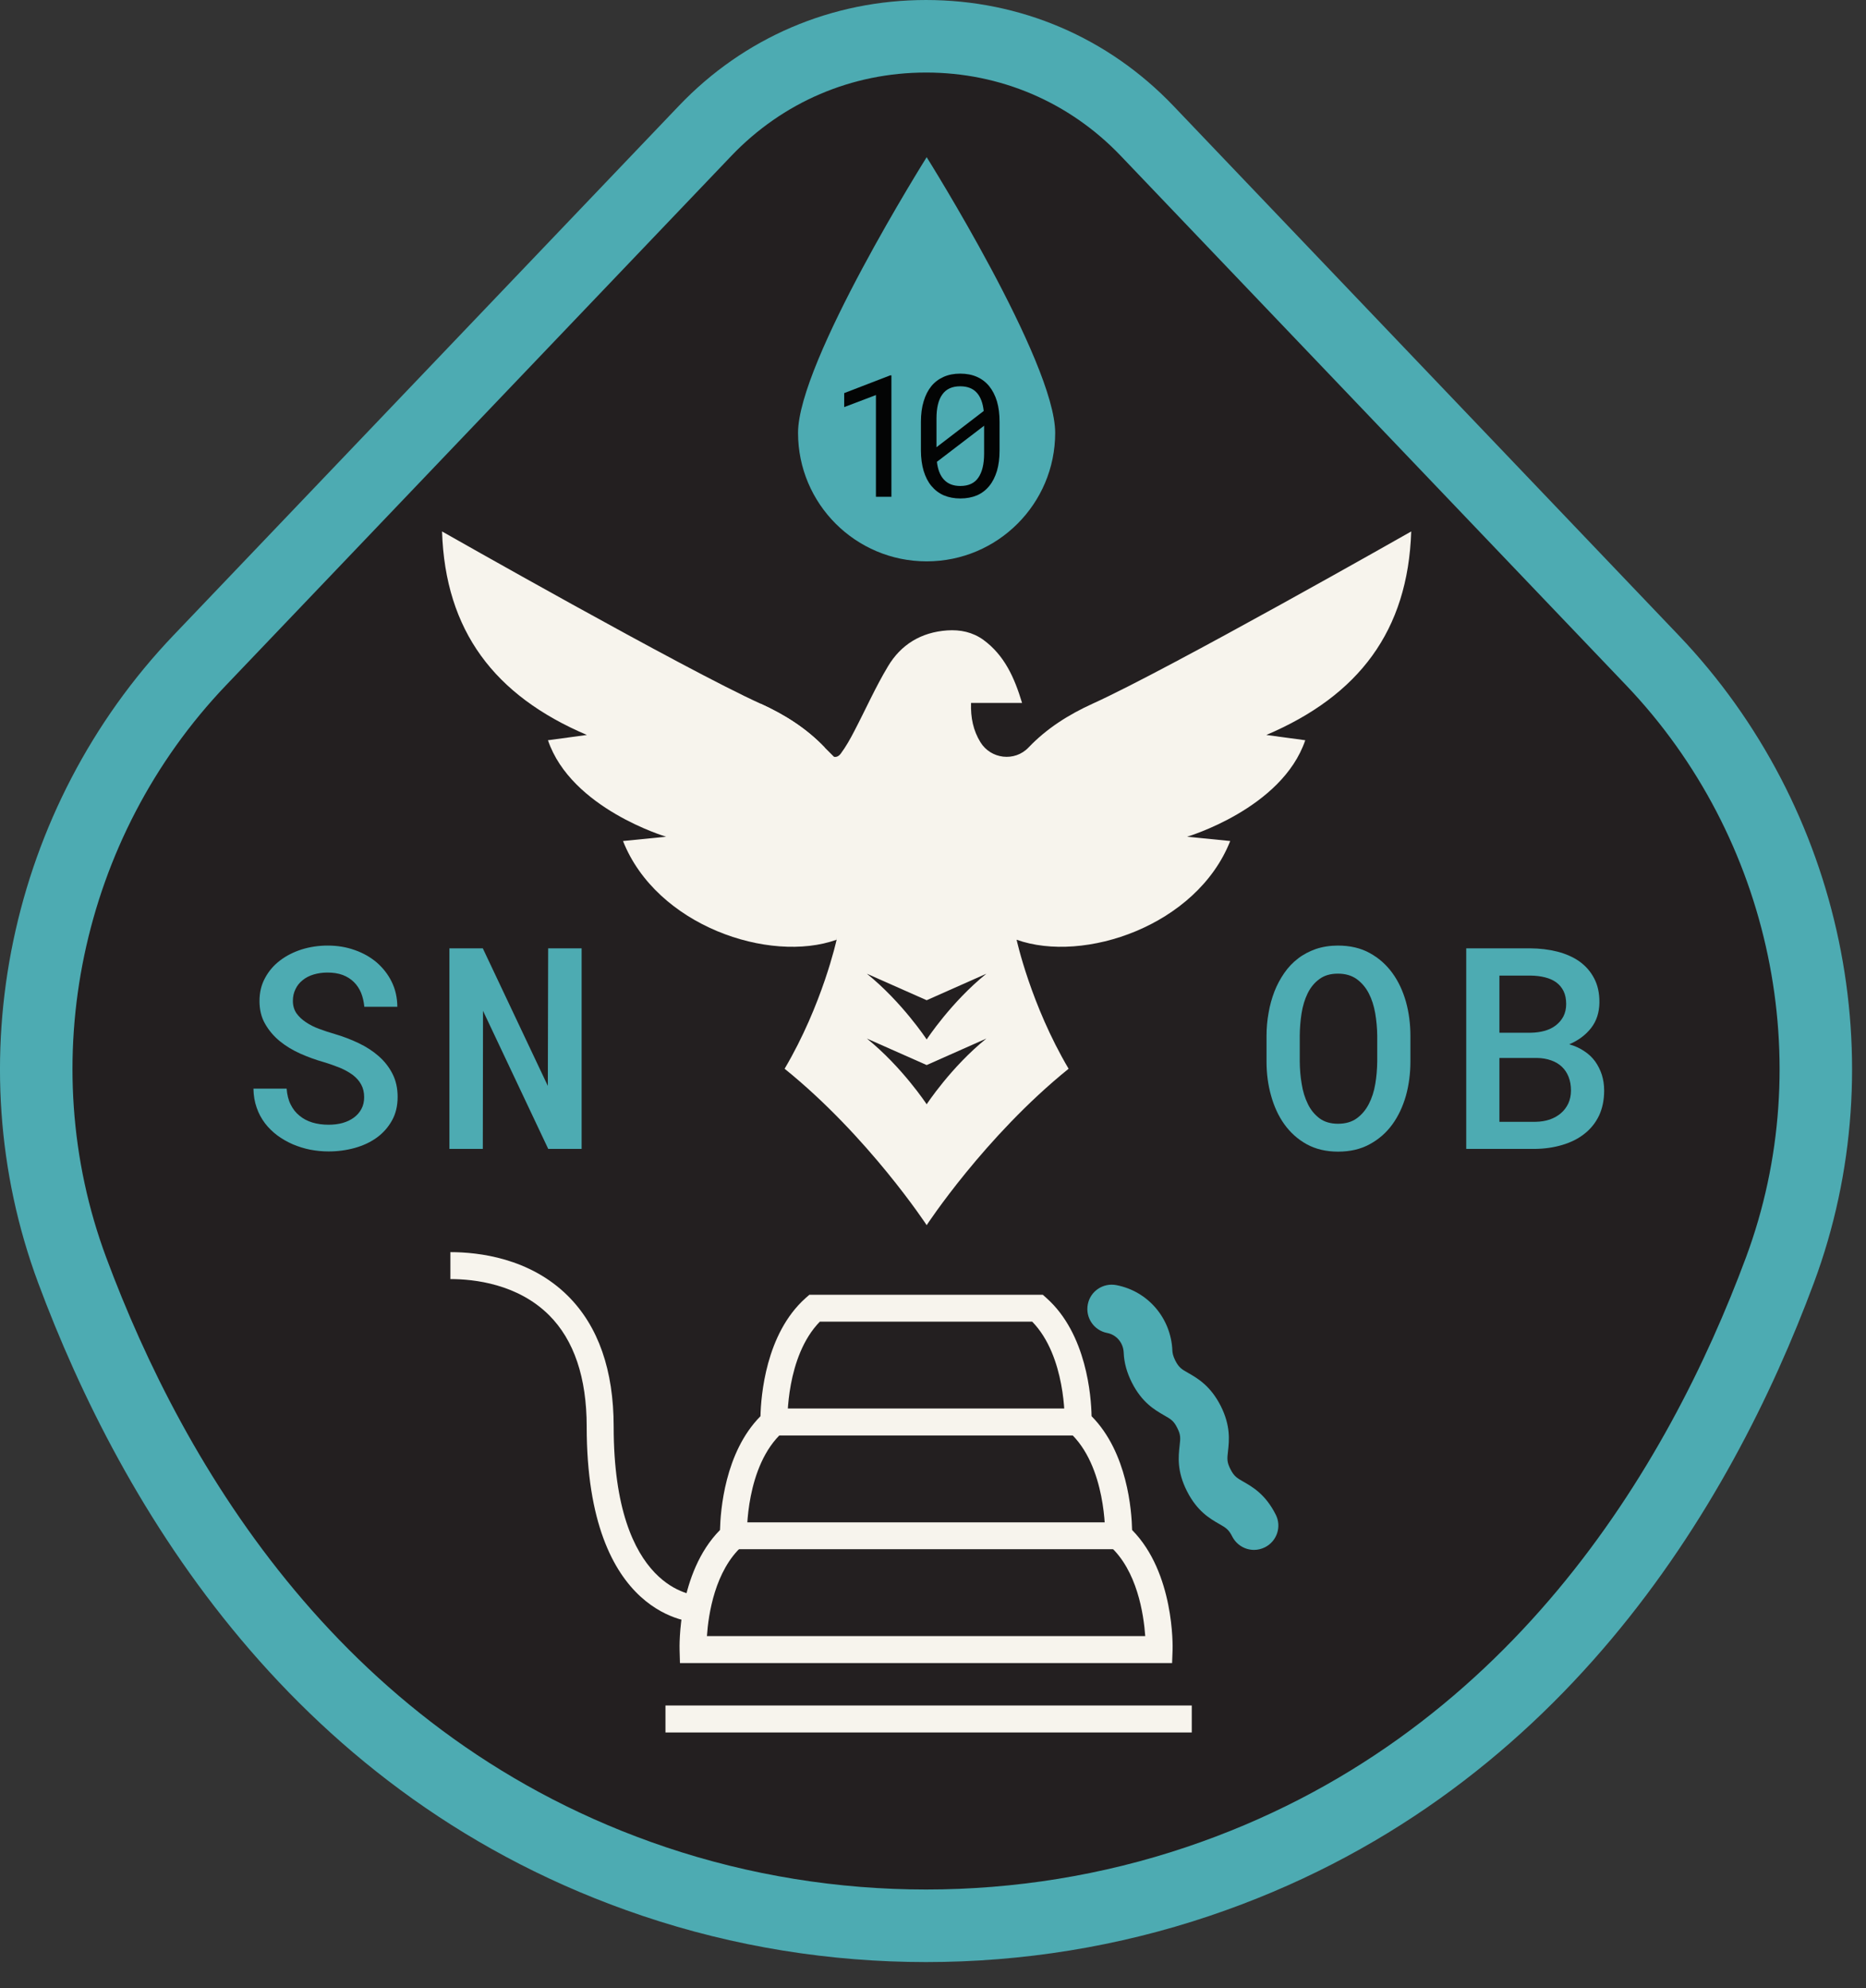 <?xml version="1.0" encoding="UTF-8" standalone="no"?><!DOCTYPE svg PUBLIC "-//W3C//DTD SVG 1.1//EN" "http://www.w3.org/Graphics/SVG/1.1/DTD/svg11.dtd"><svg width="100%" height="100%" viewBox="0 0 46 49" version="1.1" xmlns="http://www.w3.org/2000/svg" xmlns:xlink="http://www.w3.org/1999/xlink" xml:space="preserve" xmlns:serif="http://www.serif.com/" style="fill-rule:evenodd;clip-rule:evenodd;stroke-linejoin:round;stroke-miterlimit:1.414;"><rect x="0" y="0" width="46" height="49" fill="#333333" stroke="none"/><path d="M43.877,31.308c-2.116,5.693 -6.266,12.348 -14.344,15.067c-4.34,1.459 -9.065,1.459 -13.404,0c-8.081,-2.719 -12.231,-9.372 -14.35,-15.067c-1.93,-5.189 -0.679,-11.028 3.144,-15.034l12.461,-13.048c2.966,-3.108 7.927,-3.108 10.891,0l12.461,13.048c3.823,4.006 5.071,9.845 3.141,15.034Z" style="fill:#231f20;fill-rule:nonzero;"/><path d="M26.012,10.668c0,1.75 -1.419,3.168 -3.168,3.168c-1.752,0 -3.171,-1.418 -3.171,-3.168c0,-1.75 3.171,-6.794 3.171,-6.794c0,0 3.168,5.044 3.168,6.794Z" style="fill:#4dabb2;fill-rule:nonzero;"/><path d="M16.405,42.367l12.974,0" style="fill:#231f20;fill-rule:nonzero;"/><rect x="16.405" y="42.036" width="12.974" height="0.665" style="fill:#f7f4ed;fill-rule:nonzero;"/><path d="M8.977,27.043c0,-0.117 -0.024,-0.221 -0.072,-0.309c-0.048,-0.092 -0.118,-0.168 -0.207,-0.238c-0.091,-0.067 -0.197,-0.127 -0.319,-0.178c-0.125,-0.05 -0.259,-0.098 -0.403,-0.141c-0.195,-0.055 -0.387,-0.125 -0.576,-0.209c-0.187,-0.084 -0.358,-0.187 -0.504,-0.307c-0.149,-0.123 -0.269,-0.264 -0.36,-0.425c-0.094,-0.161 -0.139,-0.35 -0.139,-0.562c0,-0.213 0.045,-0.403 0.139,-0.573c0.091,-0.168 0.213,-0.31 0.367,-0.427c0.154,-0.118 0.334,-0.209 0.538,-0.274c0.201,-0.062 0.415,-0.094 0.636,-0.094c0.24,0 0.46,0.036 0.669,0.111c0.207,0.072 0.387,0.175 0.543,0.307c0.153,0.134 0.278,0.293 0.367,0.475c0.091,0.185 0.137,0.389 0.139,0.615l-0.814,0c-0.012,-0.125 -0.038,-0.238 -0.079,-0.341c-0.043,-0.103 -0.101,-0.192 -0.177,-0.267c-0.077,-0.076 -0.168,-0.134 -0.276,-0.175c-0.111,-0.041 -0.236,-0.06 -0.377,-0.06c-0.123,0 -0.235,0.017 -0.341,0.048c-0.103,0.031 -0.194,0.077 -0.269,0.139c-0.077,0.06 -0.137,0.135 -0.177,0.221c-0.044,0.087 -0.065,0.183 -0.065,0.291c0,0.115 0.029,0.216 0.086,0.302c0.06,0.084 0.137,0.158 0.233,0.221c0.094,0.065 0.204,0.12 0.326,0.165c0.123,0.046 0.252,0.089 0.387,0.128c0.206,0.06 0.403,0.136 0.59,0.225c0.187,0.089 0.353,0.197 0.495,0.322c0.144,0.127 0.256,0.271 0.34,0.437c0.084,0.165 0.125,0.355 0.125,0.566c0,0.221 -0.045,0.413 -0.139,0.581c-0.094,0.168 -0.216,0.307 -0.374,0.422c-0.156,0.113 -0.336,0.197 -0.543,0.255c-0.206,0.057 -0.42,0.086 -0.645,0.086c-0.152,0 -0.3,-0.014 -0.452,-0.043c-0.148,-0.029 -0.292,-0.075 -0.429,-0.132c-0.137,-0.06 -0.264,-0.132 -0.382,-0.219c-0.117,-0.088 -0.221,-0.189 -0.307,-0.302c-0.086,-0.115 -0.156,-0.242 -0.204,-0.384c-0.05,-0.142 -0.077,-0.298 -0.079,-0.468l0.818,0c0.012,0.151 0.043,0.281 0.099,0.391c0.055,0.111 0.127,0.204 0.218,0.276c0.089,0.075 0.194,0.13 0.317,0.168c0.12,0.036 0.254,0.055 0.401,0.055c0.122,0 0.237,-0.014 0.343,-0.043c0.108,-0.031 0.199,-0.074 0.278,-0.132c0.079,-0.057 0.142,-0.129 0.187,-0.213c0.046,-0.084 0.068,-0.183 0.068,-0.291Z" style="fill:#4dabb2;fill-rule:nonzero;"/><path d="M14.338,28.318l-0.823,0l-1.608,-3.404l-0.005,3.404l-0.823,0l0,-4.944l0.823,0l1.603,3.391l0.008,-3.391l0.825,0l0,4.944Z" style="fill:#4dabb2;fill-rule:nonzero;"/><path d="M33.951,25.526c-0.002,-0.184 -0.019,-0.369 -0.05,-0.554c-0.032,-0.182 -0.084,-0.346 -0.159,-0.49c-0.074,-0.144 -0.175,-0.261 -0.297,-0.35c-0.125,-0.089 -0.279,-0.134 -0.464,-0.134c-0.184,0 -0.336,0.045 -0.456,0.134c-0.122,0.089 -0.218,0.206 -0.29,0.353c-0.07,0.144 -0.12,0.307 -0.149,0.489c-0.029,0.183 -0.043,0.368 -0.045,0.552l0,0.639c0.002,0.185 0.016,0.369 0.048,0.552c0.028,0.182 0.079,0.345 0.151,0.492c0.069,0.146 0.168,0.264 0.288,0.355c0.12,0.089 0.273,0.134 0.456,0.134c0.185,0 0.341,-0.045 0.463,-0.134c0.125,-0.091 0.223,-0.209 0.298,-0.355c0.074,-0.144 0.127,-0.307 0.158,-0.492c0.031,-0.183 0.046,-0.367 0.048,-0.552l0,-0.639Zm0.818,0.639c0,0.29 -0.036,0.571 -0.11,0.84c-0.077,0.269 -0.187,0.504 -0.336,0.71c-0.149,0.204 -0.334,0.367 -0.557,0.487c-0.223,0.123 -0.482,0.183 -0.782,0.183c-0.295,0 -0.555,-0.063 -0.773,-0.183c-0.221,-0.122 -0.403,-0.288 -0.55,-0.492c-0.146,-0.204 -0.254,-0.441 -0.328,-0.708c-0.075,-0.266 -0.111,-0.547 -0.111,-0.837l0,-0.631c0,-0.195 0.017,-0.387 0.051,-0.572c0.031,-0.184 0.081,-0.36 0.144,-0.525c0.064,-0.163 0.146,-0.315 0.242,-0.454c0.096,-0.139 0.209,-0.259 0.338,-0.357c0.13,-0.101 0.279,-0.178 0.442,-0.236c0.166,-0.055 0.346,-0.084 0.542,-0.084c0.298,0 0.56,0.06 0.783,0.183c0.223,0.122 0.408,0.285 0.559,0.492c0.149,0.204 0.259,0.441 0.336,0.71c0.074,0.269 0.11,0.55 0.11,0.843l0,0.631Z" style="fill:#4dabb2;fill-rule:nonzero;"/><path d="M36.963,26.076l0,1.574l0.888,0c0.13,-0.002 0.247,-0.021 0.355,-0.057c0.106,-0.039 0.197,-0.089 0.274,-0.156c0.077,-0.065 0.137,-0.147 0.182,-0.24c0.043,-0.096 0.065,-0.202 0.065,-0.319c0,-0.125 -0.019,-0.236 -0.058,-0.334c-0.038,-0.098 -0.093,-0.182 -0.165,-0.25c-0.072,-0.069 -0.161,-0.122 -0.264,-0.158c-0.106,-0.038 -0.221,-0.058 -0.351,-0.06l-0.926,0Zm0,-0.622l0.78,0c0.122,-0.002 0.235,-0.019 0.341,-0.048c0.105,-0.031 0.197,-0.076 0.273,-0.136c0.077,-0.06 0.14,-0.135 0.185,-0.221c0.043,-0.087 0.067,-0.187 0.067,-0.3c0,-0.125 -0.021,-0.231 -0.064,-0.319c-0.044,-0.089 -0.104,-0.161 -0.183,-0.219c-0.077,-0.055 -0.17,-0.096 -0.276,-0.122c-0.105,-0.027 -0.223,-0.041 -0.35,-0.043l-0.773,0l0,1.408Zm-0.818,2.864l0,-4.944l1.579,0c0.237,0.002 0.458,0.028 0.667,0.081c0.206,0.053 0.386,0.132 0.542,0.24c0.154,0.111 0.276,0.247 0.365,0.418c0.089,0.168 0.132,0.367 0.13,0.597c-0.003,0.245 -0.07,0.454 -0.204,0.627c-0.135,0.173 -0.315,0.307 -0.54,0.403c0.137,0.038 0.261,0.094 0.367,0.166c0.108,0.069 0.199,0.156 0.271,0.254c0.072,0.101 0.127,0.211 0.166,0.331c0.038,0.123 0.057,0.25 0.057,0.387c0,0.235 -0.043,0.441 -0.127,0.621c-0.086,0.178 -0.206,0.327 -0.36,0.447c-0.151,0.12 -0.333,0.211 -0.542,0.273c-0.209,0.063 -0.435,0.096 -0.677,0.099l-1.694,0Z" style="fill:#4dabb2;fill-rule:nonzero;"/><path d="M27.406,32.263c0.497,0.096 0.874,0.528 0.895,1.054c0.005,0.139 0.039,0.295 0.137,0.489c0.339,0.67 0.778,0.447 1.119,1.116c0.338,0.67 -0.101,0.891 0.24,1.56c0.338,0.67 0.777,0.449 1.116,1.119" style="fill:#f7f4ed;fill-rule:nonzero;"/><path d="M30.915,38.201c-0.221,0 -0.43,-0.12 -0.538,-0.329c-0.088,-0.175 -0.156,-0.216 -0.321,-0.31c-0.231,-0.132 -0.545,-0.314 -0.795,-0.808c-0.252,-0.495 -0.211,-0.855 -0.182,-1.119c0.022,-0.189 0.031,-0.266 -0.058,-0.441c-0.088,-0.176 -0.158,-0.216 -0.324,-0.31c-0.228,-0.132 -0.544,-0.312 -0.794,-0.806c-0.125,-0.248 -0.192,-0.49 -0.202,-0.737c-0.009,-0.243 -0.177,-0.444 -0.41,-0.487c-0.324,-0.063 -0.538,-0.377 -0.475,-0.704c0.062,-0.326 0.377,-0.537 0.703,-0.475c0.78,0.149 1.349,0.814 1.382,1.615c0.003,0.051 0.012,0.125 0.072,0.245c0.089,0.173 0.156,0.214 0.322,0.307c0.23,0.132 0.545,0.315 0.797,0.809c0.249,0.495 0.209,0.855 0.18,1.119c-0.022,0.189 -0.029,0.266 0.06,0.441c0.089,0.175 0.156,0.216 0.321,0.31c0.231,0.132 0.545,0.314 0.795,0.809c0.151,0.295 0.033,0.655 -0.264,0.806c-0.087,0.043 -0.178,0.065 -0.269,0.065Z" style="fill:#4dabb2;fill-rule:nonzero;"/><path d="M22.829,1.788c-1.831,0 -3.535,0.73 -4.8,2.054l-12.458,13.049c-3.586,3.754 -4.745,9.291 -2.952,14.105c1.918,5.158 5.868,11.863 13.795,14.532c4.138,1.392 8.695,1.392 12.833,-0.002c7.925,-2.667 11.875,-9.372 13.793,-14.53c1.79,-4.814 0.631,-10.351 -2.952,-14.105l-12.459,-13.049c-1.264,-1.324 -2.968,-2.054 -4.8,-2.054Zm0,46.572c-2.366,0 -4.732,-0.379 -6.986,-1.138c-8.597,-2.892 -12.847,-10.082 -14.902,-15.602c-2.028,-5.453 -0.717,-11.717 3.336,-15.962l12.461,-13.052c1.603,-1.68 3.768,-2.606 6.091,-2.606c2.326,0 4.488,0.926 6.094,2.606l12.458,13.052c4.054,4.245 5.362,10.509 3.334,15.962c-2.052,5.52 -6.305,12.708 -14.897,15.602c-2.253,0.759 -4.62,1.138 -6.989,1.138Z" style="fill:#4dabb2;fill-rule:nonzero;"/><path d="M20.624,23.162c0,0 -0.348,1.599 -1.282,3.18c2.067,1.668 3.502,3.855 3.502,3.855c0,0 1.433,-2.187 3.499,-3.855c-0.934,-1.581 -1.282,-3.18 -1.282,-3.18c1.656,0.591 4.44,-0.345 5.266,-2.433c-0.394,-0.039 -0.73,-0.072 -1.063,-0.106c0,0 2.34,-0.691 2.913,-2.378l-0.96,-0.13c2.278,-0.969 3.492,-2.565 3.572,-5.016c0,0 -5.972,3.394 -7.856,4.246c-0.59,0.269 -1.128,0.607 -1.579,1.08c-0.341,0.357 -0.929,0.285 -1.185,-0.132c-0.176,-0.286 -0.243,-0.603 -0.231,-0.967c0.415,0 0.821,0 1.258,0c-0.19,-0.632 -0.437,-1.176 -0.955,-1.556c-0.264,-0.189 -0.564,-0.254 -0.891,-0.232c-0.643,0.045 -1.14,0.348 -1.461,0.888c-0.308,0.513 -0.552,1.065 -0.831,1.598c-0.098,0.19 -0.204,0.379 -0.331,0.55c-0.048,0.064 -0.106,0.093 -0.168,0.079l-0.228,-0.228c-0.451,-0.473 -0.989,-0.811 -1.579,-1.08l1.872,5.817Z" style="fill:#f7f4ed;fill-rule:nonzero;"/><path d="M20.624,23.162c-1.656,0.591 -4.44,-0.345 -5.266,-2.433c0.394,-0.039 0.73,-0.072 1.063,-0.106c0,0 -2.34,-0.691 -2.913,-2.378l0.96,-0.13c-2.278,-0.969 -3.492,-2.565 -3.571,-5.016c0,0 5.971,3.394 7.855,4.246c0.59,0.269 1.128,0.607 1.579,1.08l0.293,4.737Z" style="fill:#f7f4ed;fill-rule:nonzero;"/><path d="M21.37,25.598c0.869,0.701 1.474,1.62 1.474,1.62c0,0 0.602,-0.919 1.471,-1.62l-1.471,0.653l-1.474,-0.653Z" style="fill:#231f20;fill-rule:nonzero;"/><path d="M21.37,24c0.869,0.701 1.474,1.62 1.474,1.62c0,0 0.602,-0.919 1.471,-1.62l-1.471,0.653l-1.474,-0.653Z" style="fill:#231f20;fill-rule:nonzero;"/><path d="M28.573,40.656c0,0 0.06,-1.858 -0.999,-2.803c0,0 0.06,-1.86 -0.996,-2.806c0,0 0.058,-1.857 -0.998,-2.803l-5.503,0c-1.056,0.946 -0.996,2.803 -0.996,2.803c-1.059,0.946 -0.999,2.806 -0.999,2.806c-1.056,0.945 -0.998,2.803 -0.998,2.803l11.489,0Z" style="fill:#231f20;fill-rule:nonzero;"/><path d="M17.427,40.325l10.805,0c-0.039,-0.538 -0.197,-1.615 -0.879,-2.225l-0.115,-0.103l0.005,-0.154c0,-0.017 0.038,-1.718 -0.888,-2.549l-0.113,-0.1l0.003,-0.156c0.002,-0.017 0.036,-1.608 -0.8,-2.463l-5.234,0c-0.84,0.859 -0.799,2.446 -0.799,2.463l0.005,0.156l-0.116,0.1c-0.931,0.833 -0.888,2.532 -0.888,2.549l0.005,0.154l-0.115,0.103c-0.679,0.61 -0.84,1.687 -0.876,2.225Zm11.467,0.665l-12.132,0l-0.009,-0.322c-0.003,-0.079 -0.048,-1.901 0.996,-2.957c0.012,-0.473 0.115,-1.913 0.998,-2.805c0.012,-0.49 0.125,-2.028 1.109,-2.909l0.096,-0.084l5.755,0l0.094,0.084c0.986,0.881 1.099,2.419 1.108,2.909c0.884,0.892 0.989,2.332 0.999,2.805c1.044,1.056 1.001,2.878 0.998,2.957l-0.012,0.322Z" style="fill:#f7f4ed;fill-rule:nonzero;"/><path d="M18.082,37.853l9.492,0" style="fill:#269ad4;fill-rule:nonzero;"/><rect x="18.082" y="37.522" width="9.494" height="0.662" style="fill:#f7f4ed;fill-rule:nonzero;"/><path d="M19.081,35.047l7.497,0" style="fill:#269ad4;fill-rule:nonzero;"/><rect x="19.081" y="34.716" width="7.498" height="0.665" style="fill:#f7f4ed;fill-rule:nonzero;"/><path d="M17.201,39.989c-0.112,-0.003 -2.738,-0.087 -2.738,-4.827c0,-1.207 -0.312,-2.131 -0.926,-2.745c-0.776,-0.773 -1.851,-0.891 -2.429,-0.891l-0.005,0l0,-0.664l0.005,0c0.681,0 1.953,0.141 2.897,1.084c0.744,0.744 1.123,1.824 1.123,3.216c0,4.047 1.999,4.16 2.083,4.162l-0.01,0.665Z" style="fill:#f7f4ed;fill-rule:nonzero;"/><path d="M21.975,12.245l-0.382,0l0,-2.508l-0.782,0.297l0,-0.345l1.133,-0.437l0.031,0l0,2.993Z" style="fill:#030404;fill-rule:nonzero;"/><path d="M24.26,10.493l-1.164,0.89c0.024,0.195 0.081,0.341 0.177,0.442c0.096,0.103 0.231,0.153 0.401,0.153c0.202,0 0.351,-0.069 0.444,-0.206c0.094,-0.137 0.142,-0.334 0.142,-0.593l0,-0.686Zm-1.174,0.53l1.164,-0.893c-0.021,-0.199 -0.079,-0.35 -0.173,-0.453c-0.093,-0.103 -0.23,-0.156 -0.405,-0.156c-0.202,0 -0.348,0.067 -0.444,0.204c-0.096,0.134 -0.142,0.331 -0.142,0.59l0,0.708Zm1.555,0.077c0,0.19 -0.021,0.36 -0.064,0.506c-0.046,0.149 -0.108,0.272 -0.19,0.372c-0.082,0.101 -0.182,0.178 -0.302,0.231c-0.12,0.05 -0.257,0.077 -0.411,0.077c-0.151,0 -0.288,-0.027 -0.408,-0.077c-0.12,-0.053 -0.221,-0.13 -0.305,-0.231c-0.084,-0.1 -0.146,-0.223 -0.192,-0.372c-0.043,-0.146 -0.067,-0.316 -0.067,-0.506l0,-0.701c0,-0.189 0.022,-0.36 0.067,-0.506c0.044,-0.149 0.106,-0.271 0.19,-0.375c0.082,-0.1 0.185,-0.177 0.305,-0.23c0.12,-0.053 0.254,-0.079 0.408,-0.079c0.153,0 0.29,0.026 0.41,0.079c0.12,0.053 0.221,0.13 0.303,0.23c0.084,0.104 0.146,0.226 0.192,0.375c0.043,0.146 0.064,0.317 0.064,0.506l0,0.701Z" style="fill:#030404;fill-rule:nonzero;"/></svg>